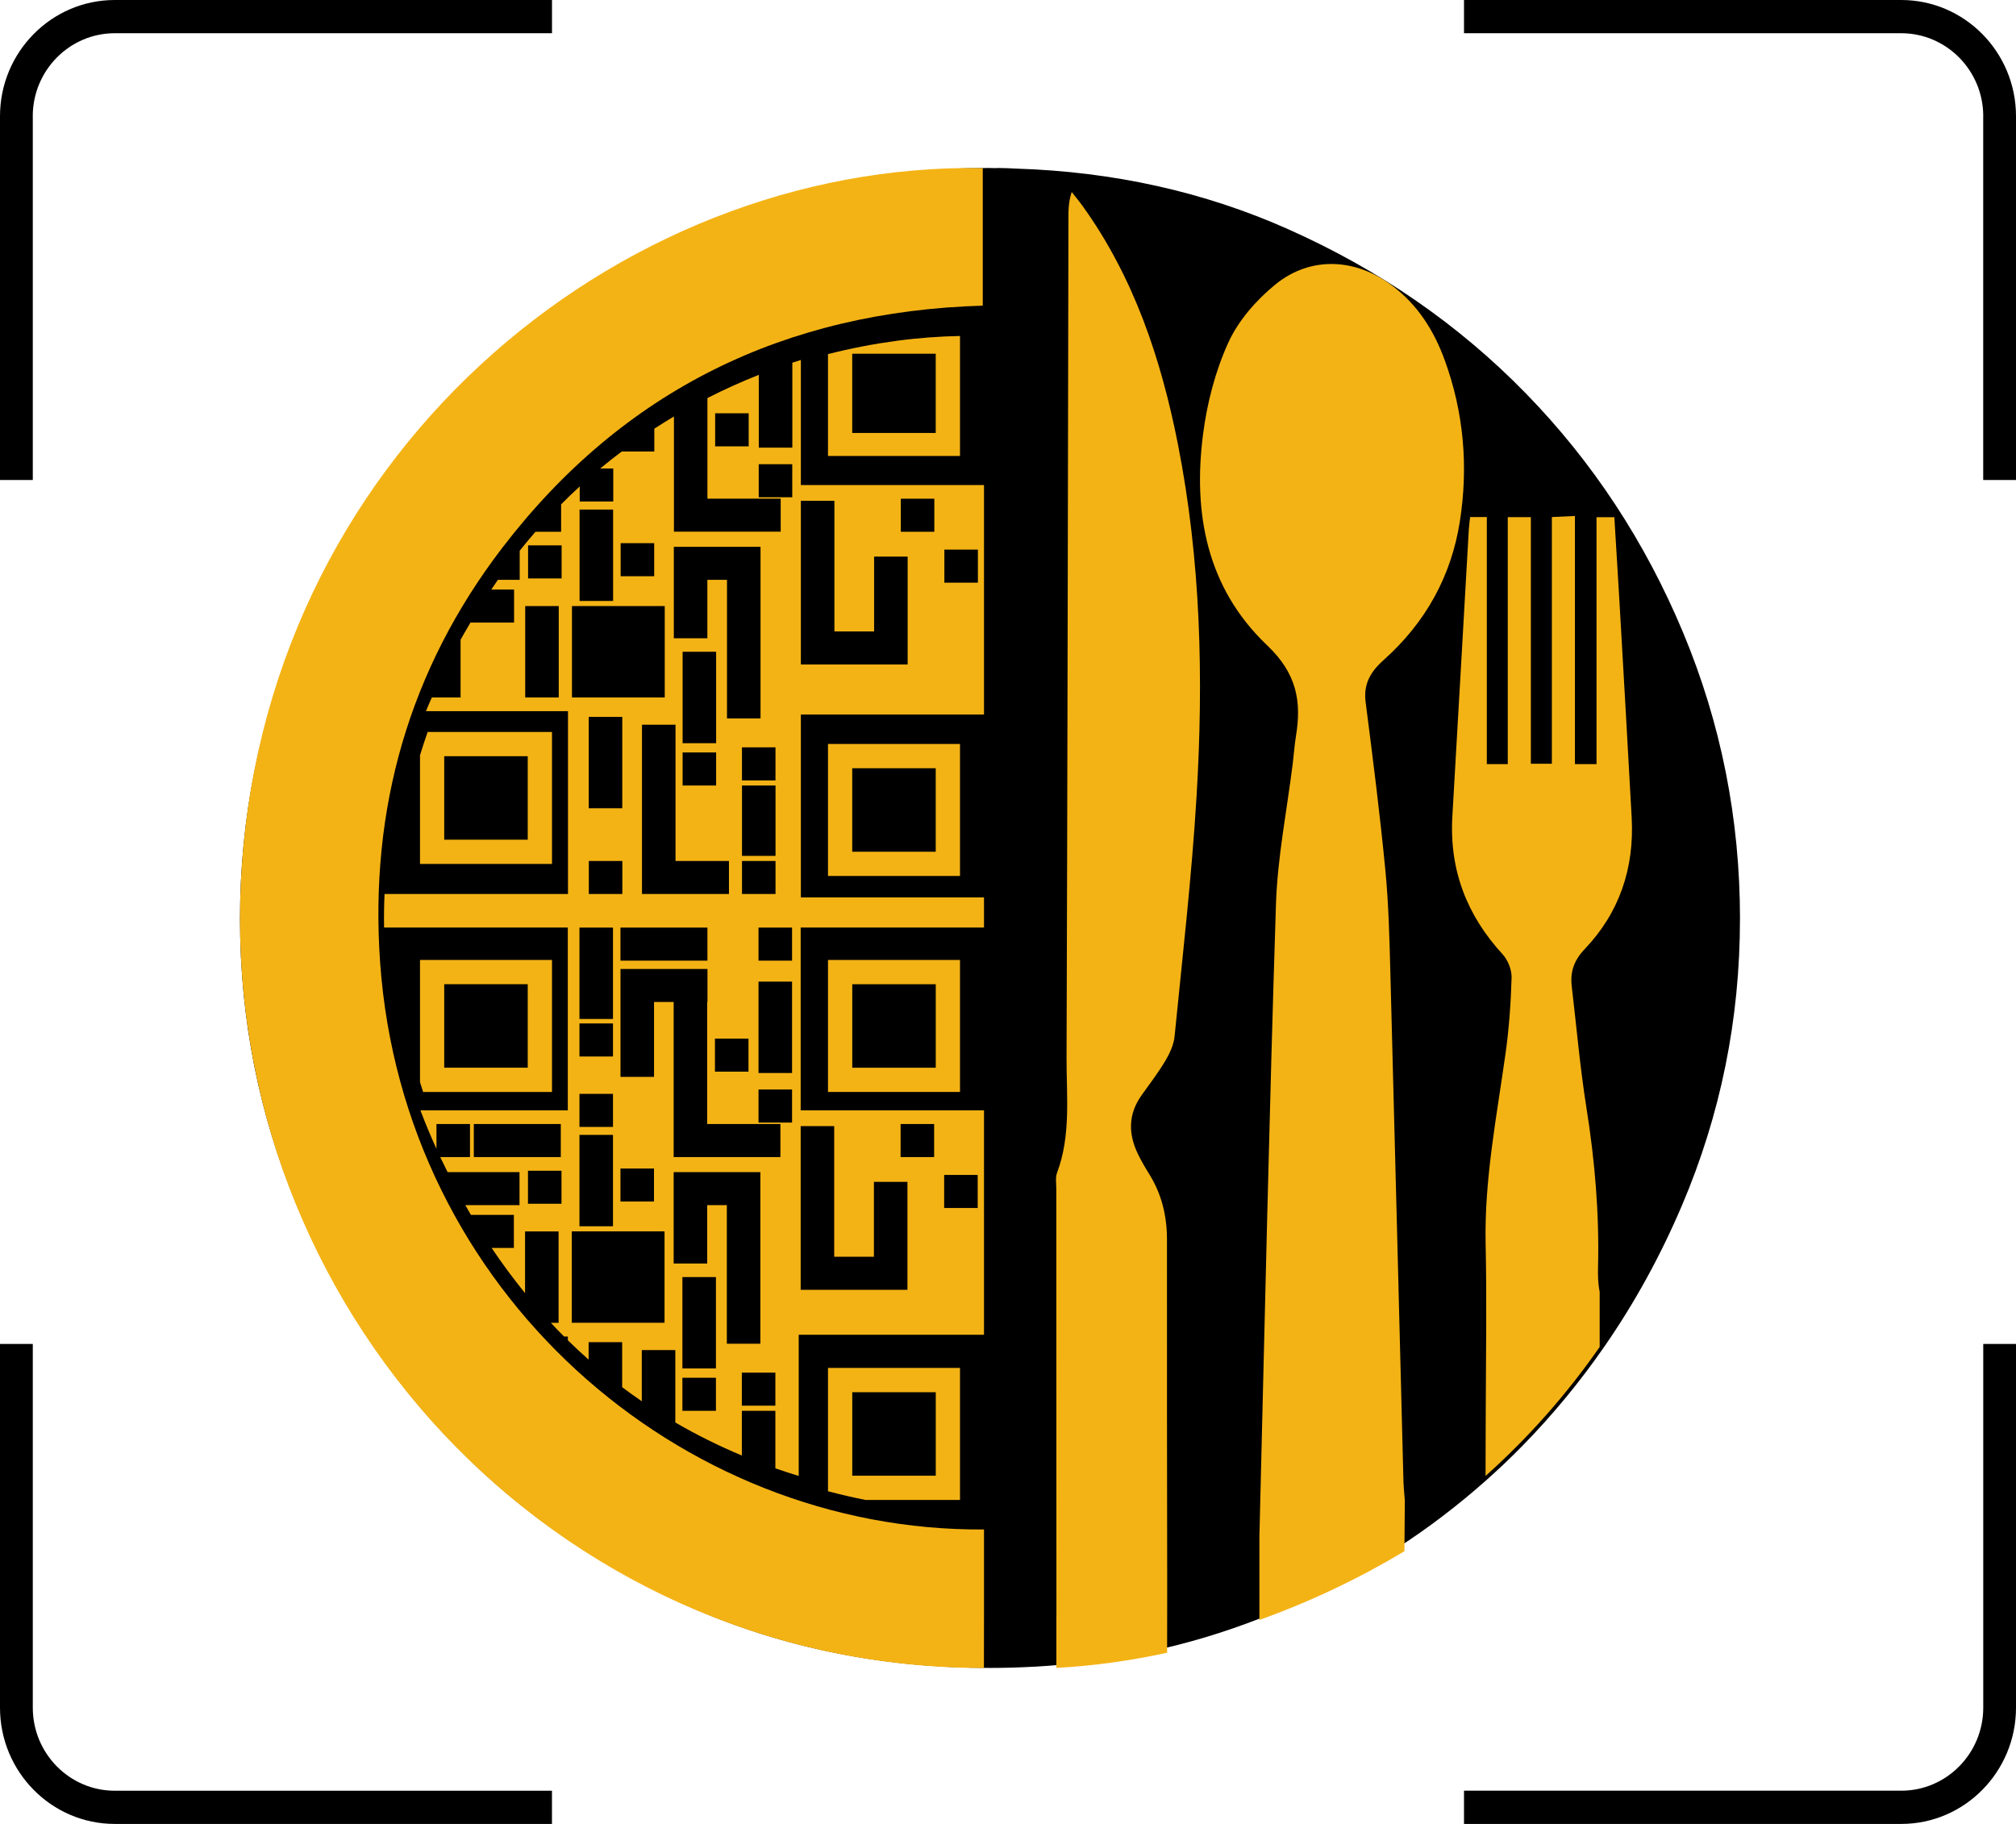 <svg width="168" height="152" viewBox="0 0 168 152" fill="none" xmlns="http://www.w3.org/2000/svg">
<path d="M2.73 9.69C2.73 5.874 5.794 2.769 9.56 2.769H46V0H9.56C4.289 0 0 4.346 0 9.687V40H2.733V9.687L2.73 9.69Z" fill="black"/>
<path d="M46 149.234H9.563C5.797 149.234 2.733 146.129 2.733 142.313V112H0V142.313C0 147.654 4.289 152 9.56 152H45.997V149.231L46 149.234Z" fill="black"/>
<path d="M165.267 9.687V40H168V9.687C168 4.344 163.709 0 158.439 0H122V2.769H158.439C162.205 2.769 165.271 5.875 165.271 9.687" fill="black"/>
<path d="M165.271 112V142.313C165.271 146.129 162.205 149.231 158.439 149.231H122V152H158.439C163.712 152 168 147.652 168 142.313V112H165.267H165.271Z" fill="black"/>
<path d="M145 76.588C145 68.246 143.419 60.288 140.258 52.714C137.097 45.146 132.726 38.498 127.145 32.775C121.564 27.054 114.962 22.491 107.336 19.096C100.34 15.981 92.792 14.309 84.7 14.052C84.206 14.029 83.712 14 83.211 14C83.113 14 83.022 14.01 82.924 14.01C82.781 14.01 82.645 14 82.502 14H82.316C73.389 14 65.112 15.698 57.482 19.096C49.856 22.495 43.283 27.054 37.764 32.775C32.245 38.495 27.906 45.146 24.742 52.714C21.581 60.285 20 68.243 20 76.588C20 84.933 21.581 92.891 24.742 100.462C27.903 108.033 32.274 114.677 37.855 120.401C43.436 126.121 50.038 130.655 57.664 133.992C65.291 137.328 73.568 139 82.498 139C82.511 139 82.528 139 82.544 139C83.734 139 84.915 138.964 86.086 138.902C89.387 138.727 92.6 138.307 95.728 137.647C98.922 136.974 102.025 136.041 105.036 134.86C105.745 134.584 106.448 134.297 107.144 133.992C110.416 132.561 113.499 130.905 116.397 129.035C119.024 127.338 121.493 125.455 123.812 123.396C124.891 122.437 125.945 121.442 126.957 120.401C129.448 117.848 131.702 115.106 133.721 112.186C136.229 108.563 138.375 104.654 140.161 100.462C143.384 92.891 144.997 84.936 144.997 76.588" fill="black"/>
<path d="M117.069 125.055C117.011 124.27 116.967 123.909 116.957 123.544C116.594 109.452 116.245 95.359 115.869 81.267C115.791 78.366 115.73 75.456 115.452 72.572C115.001 67.881 114.407 63.203 113.804 58.528C113.61 57.041 114.173 56.015 115.296 55.012C118.819 51.868 120.941 47.994 121.653 43.466C122.369 38.892 121.989 34.396 120.395 30.018C119.514 27.596 118.171 25.421 115.997 23.793C112.949 21.508 109.202 21.326 106.272 23.715C104.665 25.027 103.183 26.739 102.356 28.556C101.268 30.952 100.586 33.599 100.254 36.196C99.413 42.717 100.532 48.967 105.598 53.782C108.063 56.123 108.473 58.453 107.998 61.331C107.876 62.08 107.825 62.835 107.734 63.587C107.249 67.513 106.456 71.429 106.33 75.365C105.771 92.693 105.401 110.028 104.967 127.36C104.96 127.601 104.957 127.825 104.95 128.034V135C109.216 133.47 113.261 131.543 117.035 129.274" fill="#F4B315"/>
<path d="M123.796 123C127.37 119.809 130.565 116.194 133.306 112.251V107.664C133.165 106.947 133.153 106.288 133.169 105.629C133.283 101.146 132.904 96.711 132.198 92.286C131.669 88.943 131.375 85.561 130.979 82.196C130.836 80.981 131.177 80.019 132.055 79.098C134.946 76.065 136.203 72.361 135.973 68.132C135.654 62.267 135.316 56.401 134.978 50.535C134.837 48.068 134.678 45.6 134.528 43.103H133.044V63.678H131.244V43C130.536 43.032 129.997 43.058 129.323 43.09V63.649H127.571V43.097H125.647V63.678H123.902V43.087H122.51C122.469 43.468 122.421 43.788 122.402 44.111C121.942 52.083 121.499 60.054 121.03 68.023C120.768 72.503 122.236 76.282 125.22 79.531C125.657 80.009 125.985 80.82 125.966 81.466C125.906 83.569 125.756 85.684 125.465 87.767C124.728 93.045 123.688 98.278 123.803 103.659C123.902 108.291 123.828 112.929 123.812 117.561" fill="#F4B315"/>
<path d="M97.266 133.459C97.266 132.69 97.266 132.196 97.266 131.701C97.257 122.228 97.235 112.755 97.247 103.282C97.247 101.301 96.795 99.488 95.758 97.828C95.431 97.304 95.117 96.765 94.844 96.206C94.009 94.503 94.006 92.846 95.139 91.262C95.81 90.325 96.515 89.404 97.106 88.413C97.472 87.796 97.811 87.078 97.881 86.374C98.543 79.692 99.316 73.017 99.716 66.319C100.303 56.51 100.07 46.707 98.161 37.027C96.755 29.89 94.483 23.111 90.233 17.189C89.941 16.782 89.617 16.394 89.31 16C89.036 16.821 89.036 17.515 89.036 18.21C88.99 41.538 88.956 64.868 88.879 88.196C88.87 91.385 89.254 94.629 88.088 97.734C87.937 98.138 88.026 98.642 88.026 99.101C88.026 110.451 88.032 121.805 88.035 133.155V134.664H88.032V139C91.187 138.822 94.268 138.389 97.26 137.733" fill="#F4B315"/>
<path d="M82 134.524V127.461C56.611 127.649 33.609 107.645 31.676 80.195C30.777 67.422 34.097 55.792 41.843 45.671C51.942 32.473 65.465 25.95 81.897 25.472V14.008C51.29 13.497 21.522 38.238 20.054 73.965C18.612 109.054 46.136 138.584 81.239 139C81.493 139 81.743 139 81.994 139" fill="#F4B315"/>
<path d="M80 62H69V73H80V62ZM71.019 64.022H77.978V70.981H71.019V64.022Z" fill="#F4B315"/>
<path d="M80 80H69V91H80V80ZM71.022 82.022H77.981V88.981H71.022V82.022Z" fill="#F4B315"/>
<path d="M46 72V61H35.639C35.412 61.645 35.198 62.293 35 62.938V72H46ZM43.978 69.978H37.019V63.019H43.978V69.978Z" fill="#F4B315"/>
<path d="M69 124.277C70.024 124.546 71.061 124.786 72.118 125H80V114H69V124.277ZM71.022 116.022H77.981V122.981H71.022V116.022Z" fill="#F4B315"/>
<path d="M46.749 44.316H44.624C44.178 44.826 43.739 45.356 43.309 45.896V48.323H41.489C41.305 48.588 41.121 48.859 40.941 49.131H42.84V51.884H39.206C38.924 52.359 38.648 52.834 38.383 53.309V58.124H35.985C35.818 58.505 35.651 58.887 35.496 59.268H47.333V74.501H32.046C32.004 75.432 31.99 76.366 32.007 77.3H47.317V92.536H35.037C35.441 93.606 35.887 94.672 36.372 95.742V93.674H39.166V96.427H36.687C36.884 96.844 37.09 97.264 37.3 97.681H43.292V100.434H38.779C38.914 100.67 39.042 100.906 39.183 101.145C39.203 101.178 39.222 101.21 39.242 101.245H42.823V103.999H40.97C41.856 105.32 42.787 106.574 43.755 107.767V102.622H46.549V110.239H45.906C46.267 110.63 46.635 111.011 47.008 111.383H47.32V111.693C47.884 112.249 48.461 112.785 49.052 113.309V111.851H51.846V115.603C52.384 116.007 52.928 116.398 53.483 116.776V112.51H56.277V118.544C58.051 119.578 59.901 120.496 61.82 121.297V117.571H64.614V122.367C65.254 122.59 65.903 122.8 66.559 123V111.234H82V92.536H66.723V77.3H82V74.786H66.739V59.549H82V40.422H66.739V30C66.503 30.074 66.264 30.149 66.028 30.226V37.303H63.233V31.238C61.8 31.806 60.37 32.45 58.953 33.17V41.556H65.057V44.309H56.162V34.708C55.614 35.035 55.067 35.374 54.526 35.726V37.626H51.813C51.21 38.082 50.61 38.551 50.019 39.042H51.105V41.795H48.31V40.538C47.786 41.02 47.267 41.517 46.759 42.031V44.309L46.749 44.316ZM39.485 93.674H46.733V96.427H39.485V93.674ZM46.792 100.318H43.998V97.565H46.792V100.318ZM78.697 45.805H81.492V48.559H78.697V45.805ZM75.067 41.562H77.861V44.316H75.067V41.562ZM66.739 41.737H69.534V52.624H72.843V46.384H75.637V55.377H66.739V41.737ZM78.681 97.917H81.475V100.67H78.681V97.917ZM75.05 93.674H77.845V96.427H75.05V93.674ZM66.723 93.848H69.517V104.735H72.827V98.495H75.621V107.489H66.723V93.848ZM59.662 117.571H56.867V114.818H59.662V117.571ZM59.662 114.045H56.867V106.429H59.662V114.045ZM60.57 111.981V100.434H58.934V105.298H56.139V97.681H63.364V111.981H60.57ZM64.614 117.144H61.82V114.391H64.614V117.144ZM65.037 96.427H56.139V83.504H54.503V89.744H51.708V80.751H58.956V83.504H58.93V93.674H65.034V96.427H65.037ZM48.288 91.16H51.082V93.913H48.288V91.16ZM51.082 102.192H48.288V94.576H51.082V102.192ZM48.288 85.291H51.082V88.045H48.288V85.291ZM48.288 77.303H51.082V84.92H48.288V77.303ZM49.068 71.751H51.862V74.504H49.068V71.751ZM60.747 71.751V74.504H53.499V60.396H56.293V71.751H60.747ZM59.678 65.46H56.884V62.706H59.678V65.46ZM56.884 54.317H59.678V61.934H56.884V54.317ZM64.627 74.504H61.833V71.751H64.627V74.504ZM61.833 65.46H64.627V71.328H61.833V65.46ZM62.374 89.308H59.58V86.555H62.374V89.308ZM58.953 80.056H51.705V77.303H58.953V80.056ZM51.856 67.356H49.062V59.74H51.856V67.356ZM51.705 97.38H54.499V100.134H51.705V97.38ZM66.005 93.551H63.21V90.798H66.005V93.551ZM66.005 89.421H63.21V81.805H66.005V89.421ZM62.39 37.197H59.596V34.443H62.39V37.197ZM63.227 38.686H66.021V41.44H63.227V38.686ZM66.005 80.056H63.21V77.303H66.005V80.056ZM64.624 65.036H61.83V62.283H64.624V65.036ZM56.152 45.569H63.378V59.869H60.583V48.323H58.947V53.189H56.152V45.573V45.569ZM51.721 45.266H54.516V48.019H51.721V45.266ZM48.297 42.464H51.092V50.081H48.297V42.464ZM47.664 50.507H55.395V58.124H47.664V50.507ZM47.648 102.619H55.378V110.235H47.648V102.619ZM46.562 58.124H43.768V50.507H46.562V58.124ZM46.802 48.203H44.007V45.45H46.802V48.203Z" fill="#F4B315"/>
<path d="M46 80H35V90.183C35.084 90.456 35.172 90.728 35.259 91H46V80ZM43.978 88.978H37.019V82.019H43.978V88.978Z" fill="#F4B315"/>
<path d="M80 28C76.591 28.058 72.847 28.532 69 29.511V38H80V28ZM77.978 36.083H71.019V29.477H77.978V36.083Z" fill="#F4B315"/>
</svg>

